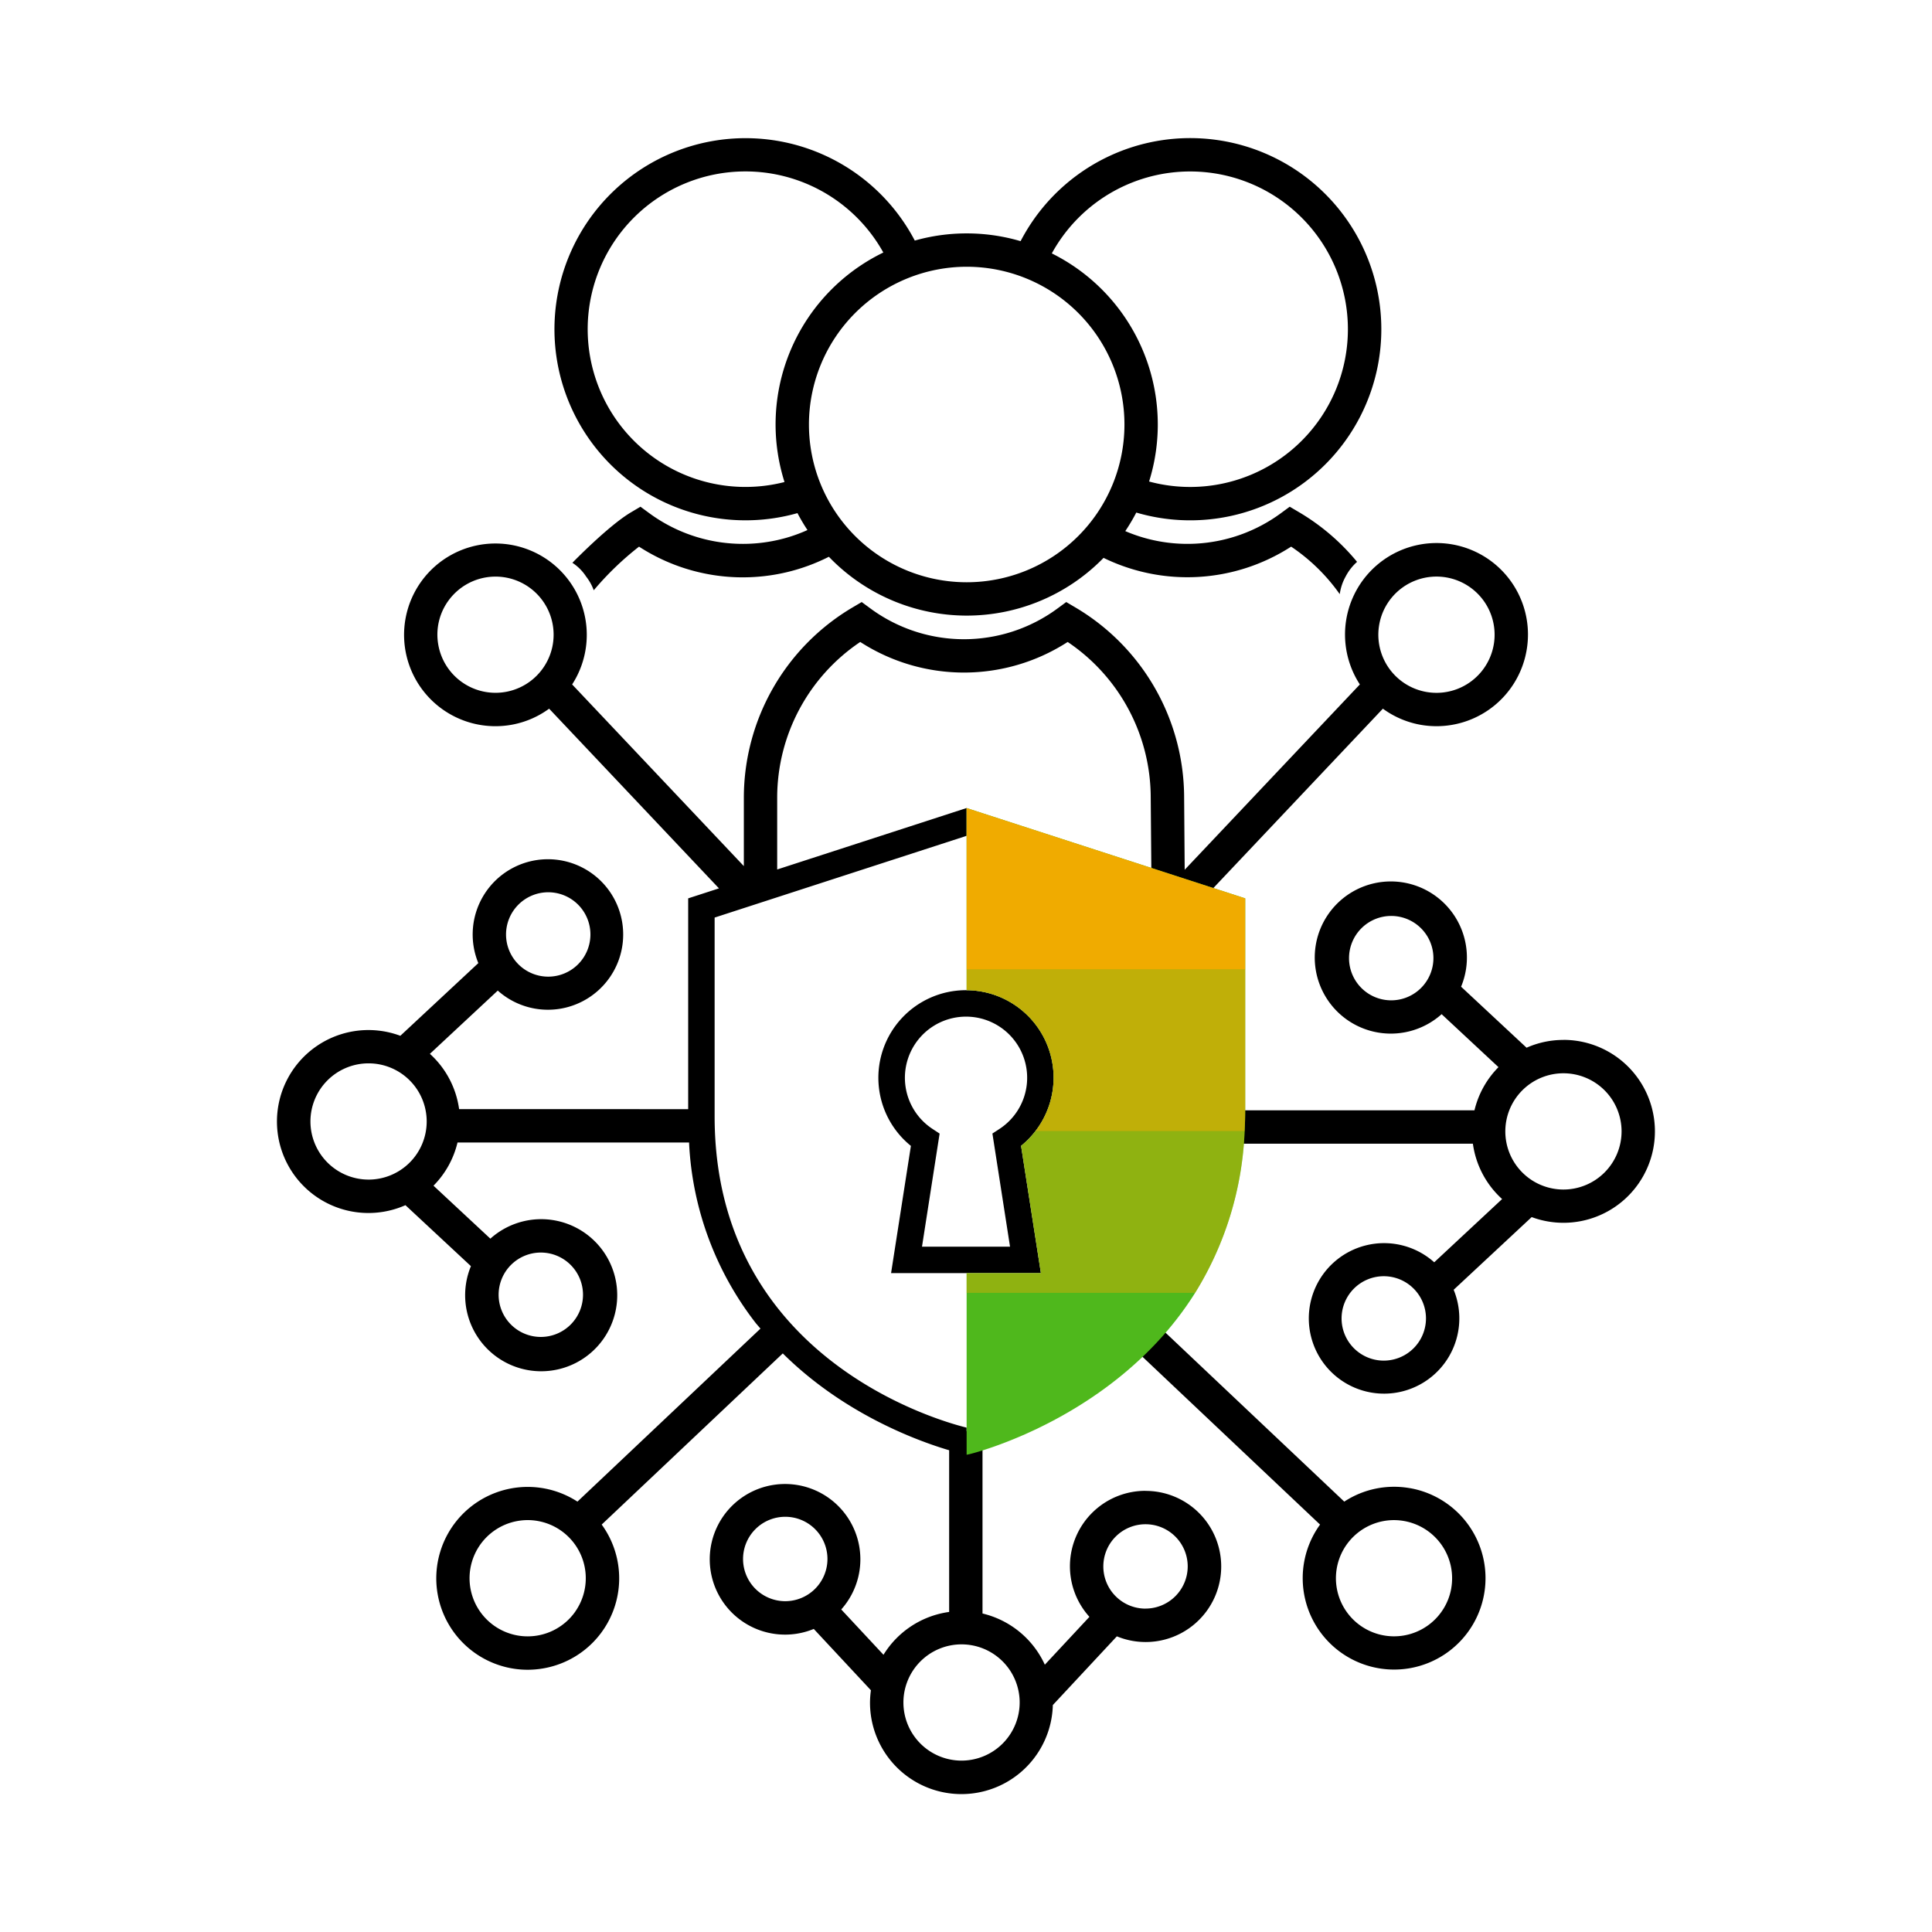 <svg xmlns="http://www.w3.org/2000/svg" viewBox="0 0 248 248"><path d="M63.6,93.218a11.814,11.814,0,0,0,2.032-.177,11.641,11.641,0,0,0,4.857-2.072l23.274,24.625,6-2.3V102.34a24.1,24.1,0,0,1,10.662-19.935,24.53,24.53,0,0,0,26.626,0,24.111,24.111,0,0,1,10.661,19.952l.1,11.737.016,2.045,4.3,1.688,1.662-1.758,23.723-25.1a11.663,11.663,0,0,0,4.858,2.072A11.736,11.736,0,0,0,195.957,83.5h0a11.742,11.742,0,1,0-21.4,4.358l-22.485,23.789L152,102.34A28.392,28.392,0,0,0,138.085,78l-1.217-.719-1.14.838a20.238,20.238,0,0,1-23.977,0l-1.139-.838L109.393,78a28.4,28.4,0,0,0-13.91,24.342v8.836L73.443,87.857a11.726,11.726,0,1,0-9.84,5.361ZM177.042,80.187a7.461,7.461,0,0,1,14.7,2.574h0a7.461,7.461,0,0,1-14.7-2.574Zm-119.539-3a7.458,7.458,0,1,1-1.243,5.573h0A7.41,7.41,0,0,1,57.5,77.188Zm89.54,114.183a9.681,9.681,0,0,0-7.2,16.175l-5.724,6.143a11.8,11.8,0,0,0-8-6.572v-23.4h-4.282v23.2a11.771,11.771,0,0,0-8.428,5.5l-5.423-5.819a9.667,9.667,0,1,0-3.527,2.5l7.337,7.874a11.613,11.613,0,0,0-.118,1.57,11.736,11.736,0,0,0,23.468.327l8.219-8.821a9.7,9.7,0,1,0,3.67-18.669ZM100.8,205.535a5.417,5.417,0,1,1,5.416-5.417A5.423,5.423,0,0,1,100.8,205.535ZM123.429,226a7.461,7.461,0,1,1,7.46-7.461A7.47,7.47,0,0,1,123.429,226Zm23.614-19.51a5.416,5.416,0,1,1,5.417-5.416A5.422,5.422,0,0,1,147.043,206.485ZM124.089,79.022A24.531,24.531,0,1,0,99.557,54.491,24.559,24.559,0,0,0,124.089,79.022Zm0-44.781a20.25,20.25,0,1,1-20.25,20.25A20.273,20.273,0,0,1,124.089,34.241Zm56.878,156.784a11.669,11.669,0,0,0-8.411,1.73l-31.7-29.963-2.942,3.111,31.534,29.8a11.733,11.733,0,1,0,11.521-4.682Zm5.324,12.854a7.459,7.459,0,1,1-7.365-8.751,7.572,7.572,0,0,1,1.3.114,7.463,7.463,0,0,1,6.062,8.637Zm14.4-70.389a11.639,11.639,0,0,0-4.734,1l-8.405-7.832a9.766,9.766,0,1,0-2.5,3.526l7.3,6.8a11.755,11.755,0,0,0-3.083,5.543H157.483v4.282h31.583a11.743,11.743,0,0,0,3.751,7.106l-8.713,8.119a9.66,9.66,0,1,0,2.495,3.527l10.013-9.33a11.74,11.74,0,1,0,4.077-22.748Zm-22.11-5.083A5.416,5.416,0,1,1,184,122.991,5.422,5.422,0,0,1,178.579,128.407Zm-.952,46.248a5.417,5.417,0,1,1,5.416-5.417A5.423,5.423,0,0,1,177.627,174.655Zm23.062-21.962a7.461,7.461,0,1,1,7.461-7.461A7.47,7.47,0,0,1,200.689,152.693ZM77.236,195.7l24.49-23.147-2.81-3.234L74.123,192.754a11.736,11.736,0,1,0-6.412,21.584,11.874,11.874,0,0,0,2.05-.18A11.73,11.73,0,0,0,77.236,195.7Zm-3.394,11.176a7.461,7.461,0,1,1-7.394-11.636,7.572,7.572,0,0,1,1.3-.114,7.463,7.463,0,0,1,6.091,11.75ZM60.45,162.528A9.761,9.761,0,1,0,62.945,159l-7.3-6.8a11.748,11.748,0,0,0,3.084-5.543H90.516v-4.282H58.934a11.738,11.738,0,0,0-3.751-7.1l8.713-8.119a9.66,9.66,0,1,0-2.495-3.527l-10.012,9.33a11.742,11.742,0,1,0,.655,21.743Zm9.923-47.993a5.416,5.416,0,1,1-5.416,5.416A5.423,5.423,0,0,1,70.373,114.535Zm-.952,46.248a5.416,5.416,0,1,1-5.416,5.416A5.421,5.421,0,0,1,69.421,160.783ZM39.85,143.957a7.461,7.461,0,1,1,7.461,7.461A7.469,7.469,0,0,1,39.85,143.957Zm84.229,42.783v-3.486l-.013,0c-3.556-.873-32.333-8.925-32.333-39.951v-25.52l32.346-10.494v-3.568l-1.688.547L94.556,113.3l-3.625,1.176-2.593.841v27.988c0,.077,0,.152,0,.23l.126,3.394a40.892,40.892,0,0,0,8.579,22.946l2.213,2.587c8.468,9.121,19.371,12.806,23.132,13.858l1.688.419Zm6.99-39.654a11.238,11.238,0,0,0,1.833-1.881h0a11.235,11.235,0,0,0-8.824-18.1c-.027,0-.053,0-.08,0a11.243,11.243,0,0,0-7.071,19.987l-2.545,16.333h19.233Zm-1.418,12.94h-11.3l2.262-14.515-.913-.6A7.849,7.849,0,0,1,124,130.5c.027,0,.053,0,.08,0a7.846,7.846,0,0,1,4.222,14.41l-.448.294h0l-.464.3ZM76.217,75.77a38.836,38.836,0,0,1,5.812-5.6,24.462,24.462,0,0,0,25.433.727c.4-.23-1.485-4.08-2.194-3.679a20.009,20.009,0,0,1-4.468,1.855,20.3,20.3,0,0,1-17.446-3.191l-1.14-.838L81,65.762c-2.909,1.718-7.525,6.481-7.525,6.481a6,6,0,0,1,1.764,1.769A6.421,6.421,0,0,1,76.217,75.77Zm26.469-14.511a20.251,20.251,0,1,1,11.6-27.019l4.071-1.369A24.527,24.527,0,1,0,103.84,65.4ZM174.2,72.123a28.174,28.174,0,0,0-7.427-6.361l-1.217-.719-1.14.838a20.25,20.25,0,0,1-22.048,1.26L140.487,71a24.542,24.542,0,0,0,25.249-.831,24,24,0,0,1,6.24,6.1,6.4,6.4,0,0,1,.751-2.253A6.557,6.557,0,0,1,174.2,72.123Zm-40.02-37.882a20.249,20.249,0,1,1,11.026,26.8l-1.5,4.01a24.532,24.532,0,1,0-13.727-31.84Z"/><path d="M124.079,103.724v23.381a11.235,11.235,0,0,1,8.824,18.1h0a11.238,11.238,0,0,1-1.833,1.881l2.547,16.335h-9.537V186.74l.39-.084c.257-.059,18.82-4.579,28.947-20.708h0a42.559,42.559,0,0,0,6.349-20.743h0c.046-.9.076-1.812.076-2.748V115.318Z" fill="#4fb81c"/><polygon points="124.079 103.724 124.079 124.463 159.839 124.463 159.839 115.318 124.079 103.724" fill="#f0ab00"/><path d="M124.079,124.452v2.653a11.235,11.235,0,0,1,8.824,18.1h26.86c.046-.9.076-1.812.076-2.748v-18Z" fill="#f0ab00" opacity="0.7"/><path d="M132.9,145.205a11.238,11.238,0,0,1-1.833,1.881l2.547,16.335h-9.537v2.536h29.33a42.557,42.557,0,0,0,6.354-20.752Z" fill="#f0ab00" opacity="0.4"/></svg>